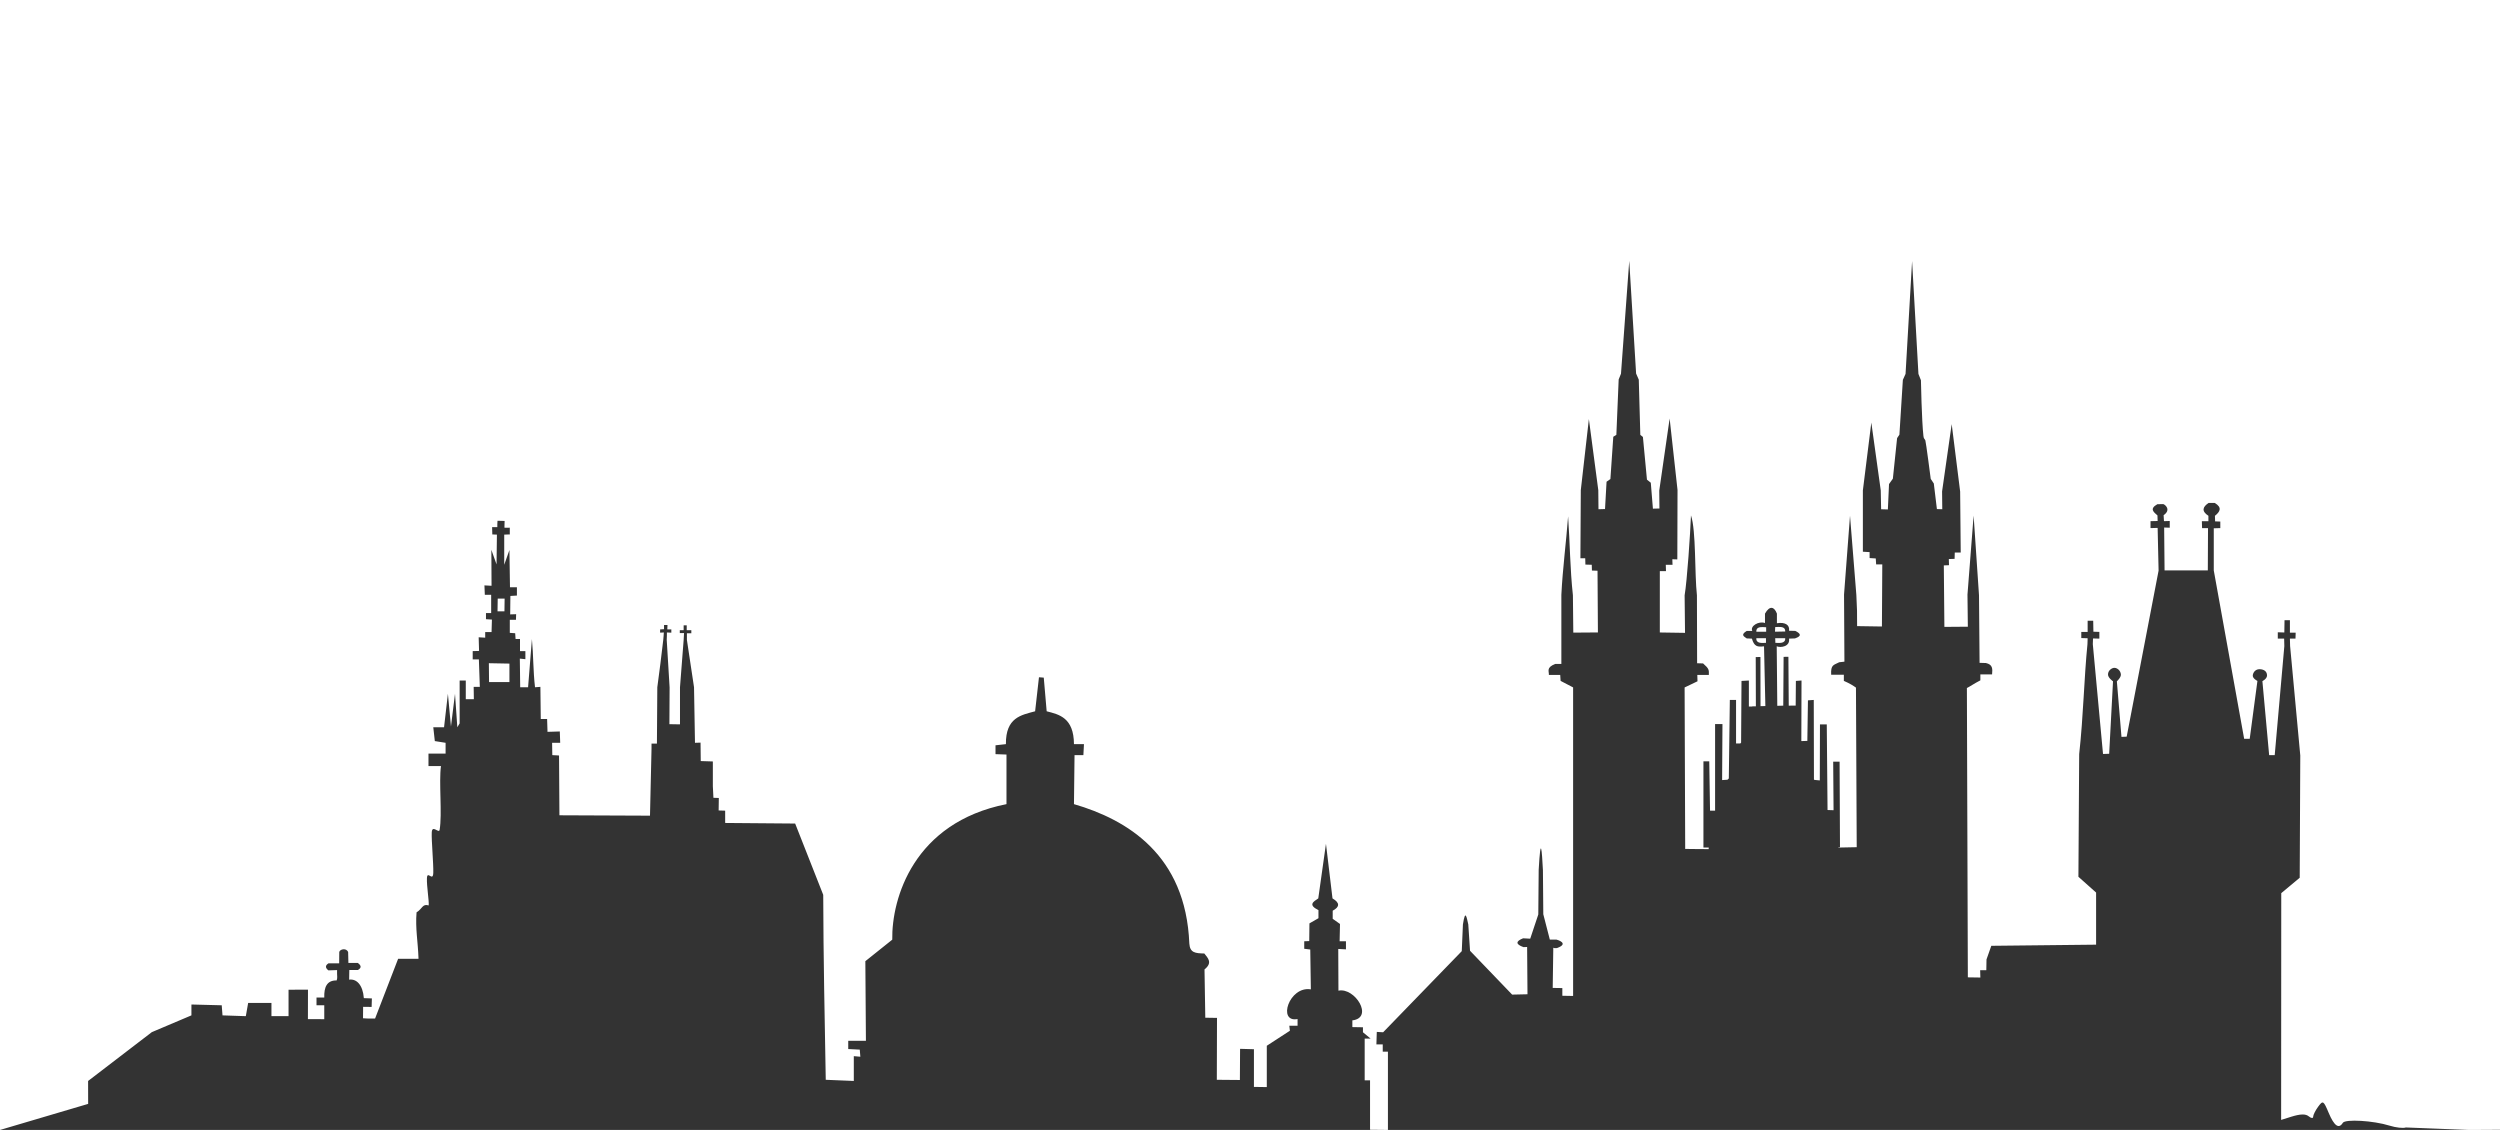 <?xml version="1.0" encoding="UTF-8" standalone="no"?>
<!-- Created with Inkscape (http://www.inkscape.org/) -->

<svg
   xmlns:dc="http://purl.org/dc/elements/1.1/"
   xmlns:cc="http://creativecommons.org/ns#"
   xmlns:rdf="http://www.w3.org/1999/02/22-rdf-syntax-ns#"
   xmlns:svg="http://www.w3.org/2000/svg"
   xmlns="http://www.w3.org/2000/svg"
   xmlns:sodipodi="http://sodipodi.sourceforge.net/DTD/sodipodi-0.dtd"
   xmlns:inkscape="http://www.inkscape.org/namespaces/inkscape"
   version="1.1"
   id="svg2"
   width="354"
   height="160"
   viewBox="0 0 354 160"
   sodipodi:docname="praha.svg"
   inkscape:version="0.92.3 (2405546, 2018-03-11)">
  <rect x="0" y="0" width="354" height="160" fill="#333333" stroke="none"/>
  <defs
     id="defs6" />
  <sodipodi:namedview
     pagecolor="#e51f40"
     bordercolor="#666666"
     borderopacity="1"
     objecttolerance="10"
     gridtolerance="10"
     guidetolerance="10"
     inkscape:pageopacity="0"
     inkscape:pageshadow="2"
     inkscape:window-width="1366"
     inkscape:window-height="704"
     id="namedview4"
     showgrid="false"
     inkscape:zoom="1.4142136"
     inkscape:cx="213.40162"
     inkscape:cy="66.890783"
     inkscape:window-x="0"
     inkscape:window-y="27"
     inkscape:window-maximized="1"
     inkscape:current-layer="layer2"
     showguides="true"
     inkscape:guide-bbox="true"
     fit-margin-top="0"
     fit-margin-left="0"
     fit-margin-right="0"
     fit-margin-bottom="0"
     inkscape:pagecheckerboard="true">
    <sodipodi:guide
       position="354.548,-261.265"
       orientation="1,0"
       id="guide5284"
       inkscape:locked="false" />
    <sodipodi:guide
       position="628.198,-167.22"
       orientation="1,0"
       id="guide5286"
       inkscape:locked="false" />
    <sodipodi:guide
       position="986.701,-133.279"
       orientation="1,0"
       id="guide5288"
       inkscape:locked="false" />
    <sodipodi:guide
       position="59.253,160.751"
       orientation="0,1"
       inkscape:locked="false"
       id="guide1611" />
    <sodipodi:guide
       position="-1.644,0.5"
       orientation="0,1"
       id="guide118"
       inkscape:locked="false" />
    <sodipodi:guide
       position="1371.85,0.458"
       orientation="1,0"
       id="guide140"
       inkscape:locked="false" />
    <sodipodi:guide
       position="1.4268037e-05,0.501"
       orientation="1,0"
       id="guide1129"
       inkscape:locked="false" />
  </sodipodi:namedview>
  <g
     inkscape:groupmode="layer"
     id="layer2"
     inkscape:label="Layer 2"
     transform="translate(-254.978,-125.955)">
    <path
       style="fill:#ffffff;fill-opacity:1;stroke-width:1.118"
       d="m 308.09,71.577 v 0.013 H 224.126 V 285.678 l 30.853,0.278 12.481,-3.691 -0.007,-3.245 9.022,-6.913 5.609,-2.377 v -1.538 l 4.291,0.111 0.109,1.429 3.302,0.111 0.33,-1.87 h 3.299 v 1.87 h 2.421 v -3.743 l 2.751,-0.013 -0.009,4.173 2.316,0.011 v -1.969 h -1.099 v -1.101 h 1.099 c -0.041,-1.434 0.342,-2.445 1.761,-2.419 0.147,-0.513 0.022,-0.529 0.052,-1.464 l -1.23,0.042 c -0.49,-0.387 -0.429,-0.715 0.013,-0.999 h 1.514 l 0.013,-1.591 c 0.05,-0.395 0.994,-0.657 1.256,0 l 0.037,1.538 h 1.333 c 0.451,0.332 0.595,0.666 0.013,0.999 h -1.217 l -0.024,1.366 c 1.027,-0.147 1.936,0.711 2.082,2.618 l 1.138,0.039 -0.037,1.206 -1.204,-0.015 -0.015,1.619 c 0.24,0.04 0.959,0.044 1.709,0.037 l 3.264,-8.46 v 23.679 -23.679 l 2.882,0.007 v -0.129 c -0.079,-2.321 -0.458,-4.175 -0.273,-6.452 0.845,-0.518 0.826,-1.257 1.715,-0.979 0.085,-0.563 -0.294,-2.716 -0.245,-3.865 0.049,-1.15 0.859,0.585 0.898,-0.76 0.039,-1.345 -0.271,-4.569 -0.216,-5.718 0.054,-1.149 1.019,0.207 1.114,-0.354 0.383,-2.244 -0.125,-6.782 0.192,-9.037 h -1.77 v -1.77 h 2.423 v -1.525 l -1.525,-0.243 -0.218,-1.958 h 1.525 l 0.546,-4.739 0.433,4.628 0.572,-4.628 0.328,4.739 0.328,-0.546 v -6.072 h 0.87 v 2.642 h 1.143 l -0.026,-1.744 h 0.872 l -0.135,-3.889 h -0.874 v -1.173 l 0.9,-0.024 -0.055,-1.934 0.926,0.055 v -0.791 h 0.898 l 0.052,-1.77 -0.841,-0.055 v -0.87 h 0.734 v -2.587 h -0.898 l -0.055,-1.331 1.007,0.055 -0.026,-5.093 0.734,2.069 0.052,-4.219 c -0.383,-0.025 -0.445,-0.008 -0.651,-0.026 -0.035,-0.425 5.7e-4,-0.733 -0.028,-1.036 0.226,-0.006 0.477,-0.008 0.736,0 -0.01,-0.289 0.011,-0.597 0.026,-0.898 0.273,0.016 0.852,0.008 1.007,0.026 -0.001,0.364 -0.021,0.515 -0.026,0.953 0.437,0.024 0.498,-0.007 0.76,0 0.008,0.072 0.009,0.664 0,0.955 -0.146,-0.012 -0.512,0.03 -0.789,0.026 v 4.274 l 0.736,-2.095 0.079,5.279 h 0.981 v 1.171 l -0.924,0.055 -0.028,2.613 0.843,-0.028 -0.026,0.791 h -0.872 v 1.851 l 0.763,0.055 0.055,0.817 H 328.61 v 1.713 h 0.763 v 1.143 l -0.787,-0.081 0.052,4.055 h 1.117 l 0.544,-6.83 c 0.22,2.405 0.162,4.431 0.437,6.83 l 0.763,-0.055 0.052,4.547 h 0.898 l 0.057,1.822 1.741,-0.055 0.055,1.606 h -1.145 l 0.028,1.744 0.953,0.052 0.055,8.467 12.824,0.055 0.216,-9.446 v -0.763 h 0.765 l 0.055,-7.975 0.435,-3.321 0.409,-3.402 c 0.061,-0.389 0.042,-0.722 0.081,-1.034 l -0.518,0.028 c -0.01,-0.196 -0.032,-0.113 0,-0.465 l 0.546,-0.026 v -0.599 h 0.489 l -0.026,0.625 h 0.57 v 0.465 l -0.627,-0.028 c 10e-4,0.322 6.2e-4,0.584 -0.026,1.034 l 0.409,6.752 -0.028,5.2 1.499,0.026 v -5.255 l 0.518,-6.695 0.055,-0.979 h -0.601 v -0.409 h 0.546 v -0.682 h 0.435 v 0.682 h 0.653 v 0.435 h -0.625 v 0.953 l 1.007,6.695 0.135,7.866 0.789,-0.026 0.028,2.613 1.713,0.055 v 3.511 l 0.083,1.634 0.763,0.026 -0.026,1.768 0.924,0.028 v 1.741 l 9.911,0.083 3.975,10.097 c 0.023,8.961 0.206,17.599 0.358,26.188 l 3.972,0.164 v -3.511 l 0.926,0.081 -0.081,-1.005 -1.634,-0.083 v -1.171 h 2.504 l -0.081,-11.27 3.811,-3.046 c -0.1,-5.83 3.02,-16.583 16.174,-19.191 v -7.023 l -1.554,-0.055 v -1.254 l 1.471,-0.164 c -0.032,-3.774 2.147,-4.114 4.138,-4.652 l 0.544,-4.818 0.68,0.052 0.411,4.766 c 1.746,0.447 3.841,0.889 3.865,4.654 h 1.416 l -0.083,1.551 h -1.252 l -0.081,6.942 c 7.563,2.201 15.834,7.199 16.335,19.735 0.086,1.342 0.877,1.381 2.124,1.416 0.526,0.668 1.202,1.306 0.026,2.257 l 0.111,6.835 1.658,0.026 -0.026,8.764 3.267,0.028 0.026,-4.412 1.962,0.055 v 5.336 l 1.822,0.026 v -5.852 l 3.269,-2.124 -0.081,-0.71 h 1.169 v -0.948 c -2.888,0.546 -1.197,-4.713 1.881,-4.204 l -0.083,-5.642 -0.854,-0.105 v -1.062 l 0.708,-0.028 0.028,-2.504 1.278,-0.734 v -1.143 c -1.533,-0.758 -0.706,-1.204 -0.026,-1.661 l 1.088,-7.731 0.926,7.731 c 1.082,0.631 1.02,1.215 0.028,1.741 v 1.145 l 1.034,0.734 -0.055,2.449 h 0.898 v 1.145 l -1.09,-0.057 0.026,5.908 c 2.326,-0.503 5.051,3.835 1.971,4.206 v 0.95 l 1.499,0.026 v 0.708 l 1.088,0.898 h -0.843 v 5.911 h 0.76 v 6.994 l 2.532,0.026 v -11.08 h -0.734 v -1.034 h -0.898 l 0.055,-1.768 0.898,0.052 11.135,-11.485 0.164,-3.784 c 0.358,-2.348 0.543,-0.878 0.76,0 l 0.247,3.728 5.963,6.208 2.172,-0.05 -0.052,-6.695 -0.513,0.022 c -1.157,-0.412 -1.098,-0.84 -0.055,-1.252 l 1.007,0.055 1.143,-3.431 0.055,-6.315 c 0.291,-5.162 0.453,-2.767 0.601,0.055 l 0.052,6.232 0.926,3.594 h 0.953 c 0.039,0 1.895,0.528 0.055,1.197 -0.503,0.055 -0.518,-0.076 -0.518,-0.076 l -0.083,5.716 1.363,0.022 v 1.088 l 1.525,0.028 v -43.69 l -1.77,-0.924 -0.055,-0.843 h -1.606 c 0.039,-0.512 -0.422,-1.041 0.898,-1.554 h 0.87 v -9.798 c 0.186,-3.731 0.666,-7.291 0.955,-11.107 0.26,3.758 0.271,7.43 0.68,11.187 l 0.055,5.281 c 1.164,-0.012 2.321,-0.026 3.485,-0.026 l -0.055,-8.738 -0.791,-0.026 -0.026,-0.817 -0.898,-0.028 -0.026,-0.898 h -0.682 l 0.055,-9.634 1.145,-10.073 1.333,10.073 0.026,2.696 0.926,-0.028 0.218,-3.868 0.544,-0.38 0.409,-5.987 0.435,-0.273 0.328,-7.842 0.328,-0.815 1.169,-15.977 0.97,15.955 0.38,0.872 0.218,7.814 0.367,0.295 0.572,6.044 0.544,0.437 0.299,3.673 0.924,-0.024 -0.026,-2.532 1.471,-10.208 1.117,10.125 -0.028,9.826 -0.708,-0.026 0.028,0.789 h -0.953 l 0.026,0.898 h -0.872 v 8.683 l 3.568,0.055 -0.057,-5.307 c 0.358,-2.124 0.798,-8.741 0.9,-11.325 0.736,2.134 0.498,8.211 0.843,11.325 l 0.026,9.61 0.846,0.026 c 0.861,0.757 0.838,0.921 0.815,1.632 h -1.632 l 0.026,0.896 -1.825,0.874 0.083,22.864 c 1.374,0.009 2.151,0.035 3.321,0.028 l 0.009,-0.227 -0.747,0.002 v -12.208 h 0.824 l 0.111,6.986 h 0.715 v -12.265 h 1.044 l -0.048,7.934 0.76,-0.05 0.188,-0.181 0.144,-11.113 h 0.881 v 6.162 h 0.612 v -0.009 l 0.103,-0.116 0.057,-8.731 1.044,-0.057 v 3.684 l 0.483,-0.007 v -0.028 h 0.507 l -0.02,-6.97 0.666,-0.013 0.013,6.966 0.686,-0.018 -0.19,-8.46 c -0.938,0.118 -1.393,0.036 -1.717,-1.088 l -0.734,-0.028 c -0.366,-0.27 -0.93,-0.493 0,-1.062 h 0.789 c -0.347,-0.688 0.933,-1.443 1.798,-1.117 v -1.333 c 0.682,-1.217 1.33,-0.959 1.689,0 v 1.361 c 1.158,-0.189 1.849,0.238 1.713,1.062 l 0.898,0.026 c 0.705,0.359 0.993,0.703 -0.052,1.062 l -0.846,0.028 c 0.178,1.131 -1.175,1.329 -1.741,1.088 l 0.081,8.425 0.846,-0.02 0.048,-6.911 0.68,-0.011 0.048,6.92 0.983,-0.009 0.028,-3.494 0.798,-0.057 -0.026,8.578 0.85,-0.026 0.085,-5.744 0.824,-0.057 0.026,11.255 0.066,0.068 0.763,0.076 0.024,-7.934 h 0.964 l 0.109,12.123 0.852,0.028 -0.052,-6.872 h 0.907 l 0.055,12.099 h -0.218 l 0.002,0.061 2.585,-0.052 -0.107,-22.595 c -0.33,-0.235 -0.803,-0.562 -1.715,-0.953 v -0.872 h -1.796 c -0.074,-1.452 0.356,-1.351 1.141,-1.768 l 0.736,-0.083 -0.055,-9.498 0.846,-11.161 0.898,11.214 c 0.095,1.923 0.122,2.561 0.107,4.412 l 3.514,0.055 0.052,-8.793 h -0.87 l -0.055,-0.843 -0.872,-0.055 v -0.843 l -0.953,-0.055 v -8.683 l 1.197,-9.608 1.335,9.608 0.052,2.668 0.955,0.028 0.164,-3.594 0.544,-0.763 0.599,-5.744 0.328,-0.489 0.489,-7.759 0.38,-0.843 0.926,-15.979 0.898,15.979 0.354,0.898 c 0,0 0.105,5.72 0.354,7.897 0.05,0.439 0.163,0.353 0.273,0.625 0.082,0.204 0.76,5.443 0.76,5.443 l 0.437,0.656 0.437,3.621 0.76,0.024 -0.026,-2.528 1.361,-9.529 1.197,9.555 0.081,8.629 h -0.843 l -0.026,0.898 -0.817,0.026 0.026,0.872 -0.734,0.028 0.081,8.707 3.321,-0.026 -0.052,-4.547 0.87,-11.187 0.763,11.297 0.081,9.553 0.898,0.028 c 0.96,0.217 0.95,0.8 0.872,1.606 h -1.658 v 0.846 c -0.839,0.431 -1.533,0.909 -1.908,1.088 l 0.135,40.967 1.772,0.026 -0.028,-1.036 h 0.872 l 0.026,-1.523 0.354,-1.007 0.326,-0.926 14.839,-0.162 v -7.379 l -2.504,-2.233 0.109,-17.364 c 0.604,-5.497 0.684,-10.691 1.171,-15.568 l 0.026,-0.843 -0.898,-0.028 v -0.87 h 0.898 v -1.582 h 0.789 l 0.028,1.554 0.843,0.026 v 0.953 l -0.898,-0.026 -0.028,0.817 1.444,15.542 0.872,-0.028 0.544,-10.261 c 0,0 -0.684,-0.473 -0.708,-0.926 -0.033,-0.621 0.58,-1.014 0.953,-0.981 0.394,0.035 0.842,0.415 0.87,0.955 0.021,0.417 -0.57,0.953 -0.57,0.953 l 0.653,7.866 0.736,-0.028 4.519,-23.515 -0.135,-6.046 -1.007,0.028 v -0.981 l 1.007,-0.026 -0.026,-0.789 c -0.517,-0.455 -1.181,-0.927 -0.028,-1.578 -0.071,-0.018 0.586,-0.008 0.843,-0.026 0.256,0.055 1.171,0.8 0.057,1.575 l 0.052,0.843 0.817,-0.026 v 0.953 l -0.791,-0.026 0.057,6.072 h 6.125 l 0.028,-5.991 h -0.843 l -0.028,-0.981 h 0.926 v -0.76 c -1.035,-0.675 -0.788,-1.277 0.026,-1.822 h 0.872 c 1.094,0.648 0.75,1.247 0.026,1.822 l 0.026,0.789 0.736,0.026 v 0.926 l -0.926,0.028 v 5.963 l 4.302,23.843 h 0.789 l 1.09,-8.194 c 0,0 -0.749,-0.356 -0.653,-0.843 0.1,-0.509 0.487,-0.841 1.005,-0.817 0.572,0.026 0.998,0.299 1.009,0.872 0.01,0.497 -0.656,0.817 -0.656,0.817 l 0.955,10.479 h 0.789 l 1.361,-15.435 -0.026,-1.062 h -0.9 v -0.898 l 0.926,0.028 0.028,-1.741 h 0.763 v 1.768 h 0.815 l -0.026,0.843 h -0.789 l 0.026,1.036 1.442,15.514 -0.081,17.312 -2.613,2.178 -0.017,32.109 1.427,-0.448 c 1.298,-0.406 2.042,-0.423 2.48,-0.059 0.345,0.287 0.627,0.312 0.627,0.057 0,-0.254 0.321,-0.895 0.712,-1.425 0.678,-0.917 0.749,-0.874 1.495,0.898 0.774,1.838 1.431,2.299 1.991,1.394 0.345,-0.558 4.327,-0.32 6.621,0.395 0.902,0.282 1.939,0.398 2.305,0.258 l 8.989,0.355 46.061,-0.273 V 71.59 H 311.355 v -0.013 z m 17.364,139.141 -0.028,1.798 h 0.981 l 0.026,-1.798 z m 181.351,4.01 c -0.163,0.004 -0.321,0.016 -0.459,0.02 l -0.028,0.656 1.444,-0.028 c 0.04,-0.591 -0.469,-0.658 -0.957,-0.647 z m -2.203,0.02 c -0.478,-0.009 -0.966,0.065 -0.926,0.656 h 1.39 v -0.627 c -0.138,-0.004 -0.304,-0.025 -0.463,-0.028 z m -0.926,1.58 c -0.053,0.788 0.813,0.669 1.363,0.653 v -0.653 z m 2.67,0 0.026,0.653 c 0.55,0.016 1.443,0.135 1.39,-0.653 z m -182.145,3.538 0.026,2.668 h 2.886 v -2.613 z"
       id="rect1131"
       inkscape:connector-curvature="0"
       sodipodi:nodetypes="ccccccccccccccccccccccccccccccccccccccccccccccccccccccccccccccccccccccccccccccccccccccccccccccccccccccccccccccccccccccccccccccccccccccccccccccccccccccccccccccccccccccccccccccccccccccccccccccccccccccccccccccccccccccccccccccccccccccccccccccccccccccccccccccccccccccccccccccscccccccccccccccccccccccccccccccccccccccccccccccccccccccccccccccccccccccccccccccccccccccccccccccccccccccccccccccccccccccccccccccccccccccccccccccccccccccccccccccccccccccccccccccccccccccccccccccccccccccccccccccccccccccccccccccccccccccccccccccccccccccccccccccccccccccccccccccccccsccccccccccccccccccccccccccccccccccccccc" />
  </g>
</svg>
